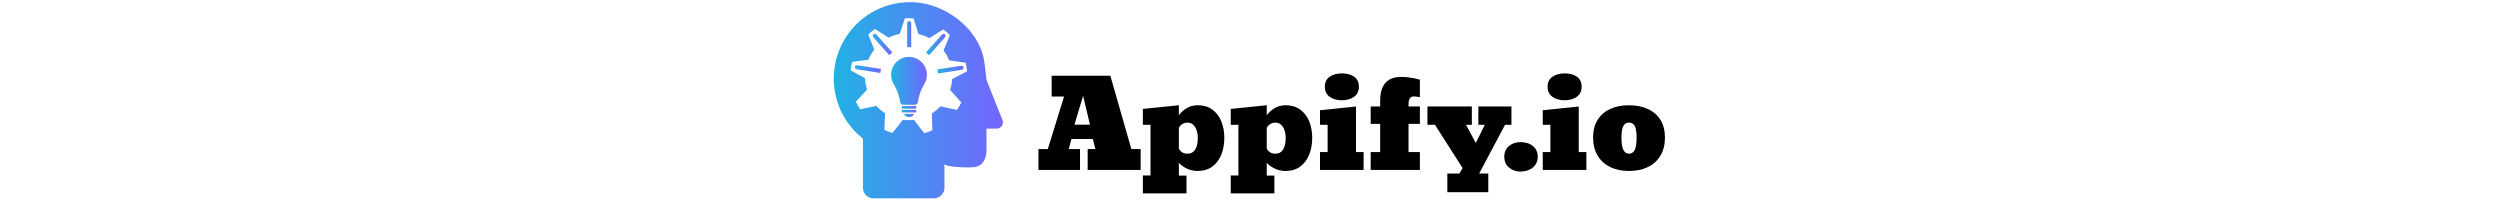 <svg xmlns="http://www.w3.org/2000/svg" version="1.1" xmlns:xlink="http://www.w3.org/1999/xlink" width="2000" height="162" viewBox="0 0 2000 162"><svg xml:space="preserve" width="2000" height="162" data-version="2" data-id="lg_f28WGve9TmLVzKprOj" viewBox="0 0 679 162" x="0" y="0"><rect width="100%" height="100%" fill="transparent"></rect><path d="M203.52 119.254v16.67h-33.25v-16.67h7.49l12.97-42.02h-9.9v-16.67h46.94l16.81 58.69h7.44v16.67h-42.39v-16.67h6.16l-2.04-8.06h-17.1l-2.13 8.06Zm7.96-19.52-5.5-23.06-6.91 23.06Z"></path><rect width="81.75" height="75.36" x="-40.88" y="-37.68" fill="none" rx="0" ry="0" transform="translate(211.65 98.74)"></rect><path d="M288.7 154.724h-34.91v-14.35h6.11v-40.54h-6.11v-12.7l28.8-2.93v8.05q2.41-3.36 6.25-5.71 3.84-2.34 9-2.34 6.77 0 11.56 3.5 4.78 3.51 7.17 9.43 2.39 5.92 2.39 13.16 0 7.2-2.37 13.31-2.36 6.02-7.17 9.59-4.81 3.58-11.68 3.58-4.78 0-8.69-1.87-3.9-1.87-6.46-4.62v10.18h6.11Zm.71-31.78q4.26 0 6.3-3.41 2.03-3.41 2.03-8.95 0-5.69-2.22-9.1-2.23-3.41-5.83-3.41-2.41 0-4.35 1.21-1.95 1.21-2.75 3.15v16.44q2.13 4.07 6.82 4.07"></path><rect width="65.17" height="70.52" x="-32.59" y="-35.26" fill="none" rx="0" ry="0" transform="translate(286.88 119.96)"></rect><path d="M359 154.724h-34.9v-14.35h6.11v-40.54h-6.11v-12.7l28.79-2.93v8.05q2.42-3.36 6.26-5.71 3.83-2.34 8.99-2.34 6.78 0 11.56 3.5 4.78 3.51 7.18 9.43 2.39 5.92 2.39 13.16 0 7.2-2.37 13.31-2.37 6.02-7.18 9.59-4.8 3.58-11.67 3.58-4.78 0-8.69-1.87-3.91-1.87-6.47-4.62v10.18H359Zm.71-31.78q4.27 0 6.3-3.41 2.04-3.41 2.04-8.95 0-5.69-2.23-9.1-2.22-3.41-5.82-3.41-2.42 0-4.36 1.21-1.94 1.21-2.75 3.15v16.44q2.13 4.07 6.82 4.07"></path><rect width="65.17" height="70.52" x="-32.59" y="-35.26" fill="none" rx="0" ry="0" transform="translate(357.19 119.96)"></rect><path d="M412.97 80.224q-5.92 0-9.76-2.8-3.84-2.79-3.84-8.05 0-5.26 3.84-7.96t9.85-2.7q6.02 0 9.78 2.66 3.77 2.65 3.77 8 0 5.26-3.86 8.05-3.86 2.8-9.78 2.8m17.43 41.44v14.26h-34.91v-14.26h6.11v-21.83h-6.11v-11.66l28.8-2.98v36.47Z"></path><rect width="34.91" height="77.21" x="-17.45" y="-38.6" fill="none" rx="0" ry="0" transform="translate(413.45 97.82)"></rect><path d="M475.41 135.924h-39.36v-14.26h7.58v-22.59h-7.58v-13.88h7.58v-4.55q0-19.13 16.86-19.13 3.7 0 7.96.69 4.26.68 6.96 1.54v13.97q-3.55-.57-4.93-.57-4.16 0-4.16 6.3v1.75h9.09v13.88h-9.09v22.59h9.09Z"></path><rect width="39.36" height="74.41" x="-19.68" y="-37.2" fill="none" rx="0" ry="0" transform="translate(456.23 99.22)"></rect><path d="M530.13 138.814v14.96h-32.77v-14.96h9.61l2.61-4.36-22.12-34.62h-6.02v-14.64h35.53v14.64h-4.69l7.86 14.54 7.2-14.54h-5.16v-14.64h26.47v14.64h-5.11l-20.7 38.98Z"></path><rect width="67.21" height="68.58" x="-33.6" y="-34.29" fill="none" rx="0" ry="0" transform="translate(515.55 119.98)"></rect><path d="M556.01 137.294q-5.49 0-9.38-3.32-3.69-3.07-3.69-8.62 0-5.44 3.69-8.43 3.74-3.22 9.38-3.22 6.11 0 9.9 3.22t3.79 8.43q0 5.31-3.89 8.62-3.93 3.23-9.66 3.23Z"></path><rect width="26.76" height="23.59" x="-13.38" y="-11.79" fill="none" rx="0" ry="0" transform="translate(556.82 126)"></rect><path d="M591.17 80.224q-5.92 0-9.75-2.8-3.84-2.79-3.84-8.05 0-5.26 3.84-7.96 3.83-2.7 9.85-2.7 6.01 0 9.78 2.66 3.76 2.65 3.76 8 0 5.26-3.86 8.05-3.86 2.8-9.78 2.8m17.43 41.44v14.26h-34.91v-14.26h6.11v-21.83h-6.11v-11.66l28.8-2.98v36.47Z"></path><rect width="34.91" height="77.21" x="-17.45" y="-38.6" fill="none" rx="0" ry="0" transform="translate(591.65 97.82)"></rect><path d="M642.67 136.774q-8.62 0-15.01-3.17-6.49-3.13-10.09-9.19-3.6-6.06-3.6-14.4 0-8.29 3.6-14.07 3.6-5.82 10.09-8.78 6.49-2.96 15.01-2.96 8.77 0 15.23 3.03 6.47 3.03 10.02 8.78 3.55 5.76 3.55 14 0 8.34-3.55 14.4-3.6 6.06-10.11 9.21-6.52 3.15-15.14 3.15m0-13.83q3.13 0 4.65-3.08 1.46-2.98 1.46-9.85 0-6.3-1.44-9.12-1.45-2.82-4.67-2.82-3.07 0-4.54 2.82-1.47 2.82-1.47 9.12 0 6.72 1.51 9.85 1.52 3.08 4.5 3.08"></path><rect width="57.5" height="52.57" x="-28.75" y="-26.29" fill="none" rx="0" ry="0" transform="translate(643.22 110.99)"></rect><g transform="translate(66.7 92.36)scale(1.597)"><linearGradient id="a" x1="0" x2="1" y1="0" y2="0" gradientUnits="objectBoundingBox"><stop offset="0%" stop-color="#22b1e3"></stop><stop offset="100%" stop-color="#7366ff"></stop></linearGradient><path fill="url(#a)" d="M38.681 58.13c1.12 0 2.398-.64 2.398-1.601H36.28c0 .961 1.28 1.601 2.401 1.601" transform="translate(-38.68 -57.33)"></path></g><g transform="translate(45.56 35.62)scale(1.597)"><linearGradient id="b" x1="0" x2="1" y1="0" y2="0" gradientUnits="objectBoundingBox"><stop offset="0%" stop-color="#22b1e3"></stop><stop offset="100%" stop-color="#7366ff"></stop></linearGradient><path fill="url(#b)" d="M22.555 17.029c-1.246-1.403-2.785-.037-1.539 1.368.294.329 7.773 8.751 7.773 8.751l1.539-1.367z" transform="translate(-25.44 -21.8)"></path></g><g transform="translate(66.7 88.95)scale(1.597)"><linearGradient id="c" x1="0" x2="1" y1="0" y2="0" gradientUnits="objectBoundingBox"><stop offset="0%" stop-color="#22b1e3"></stop><stop offset="100%" stop-color="#7366ff"></stop></linearGradient><path fill="url(#c)" d="M41.88 54.555h-6.401a.48.48 0 0 0-.48.481v.319a.48.48 0 0 0 .48.479h6.401a.48.48 0 0 0 .48-.479v-.319a.48.48 0 0 0-.48-.481" transform="translate(-38.68 -55.2)"></path></g><g transform="translate(66.82 27.28)scale(1.597)"><linearGradient id="d" x1="0" x2="1" y1="0" y2="0" gradientUnits="objectBoundingBox"><stop offset="0%" stop-color="#22b1e3"></stop><stop offset="100%" stop-color="#7366ff"></stop></linearGradient><path fill="url(#d)" d="M39.786 11.424c0-1.878-2.059-1.878-2.059 0v11.705h2.059z" transform="translate(-38.76 -16.57)"></path></g><g transform="translate(33.8 55.31)scale(1.597)"><linearGradient id="e" x1="0" x2="1" y1="0" y2="0" gradientUnits="objectBoundingBox"><stop offset="0%" stop-color="#22b1e3"></stop><stop offset="100%" stop-color="#7366ff"></stop></linearGradient><path fill="url(#e)" d="m12.765 34.265 11.568 1.784.313-2.035-11.568-1.783c-1.857-.286-2.169 1.748-.313 2.034" transform="translate(-18.08 -34.13)"></path></g><g transform="translate(99.88 55.7)scale(1.597)"><linearGradient id="f" x1="0" x2="1" y1="0" y2="0" gradientUnits="objectBoundingBox"><stop offset="0%" stop-color="#22b1e3"></stop><stop offset="100%" stop-color="#7366ff"></stop></linearGradient><path fill="url(#f)" d="m64.463 32.474-11.568 1.785.314 2.034 11.568-1.783c1.855-.287 1.542-2.321-.314-2.036" transform="translate(-59.46 -34.37)"></path></g><g transform="translate(66.7 85.89)scale(1.597)"><linearGradient id="g" x1="0" x2="1" y1="0" y2="0" gradientUnits="objectBoundingBox"><stop offset="0%" stop-color="#22b1e3"></stop><stop offset="100%" stop-color="#7366ff"></stop></linearGradient><path fill="url(#g)" d="M41.88 52.635h-6.401a.48.48 0 0 0-.48.479v.319a.48.48 0 0 0 .48.481h6.401a.48.48 0 0 0 .48-.481v-.319a.479.479 0 0 0-.48-.479" transform="translate(-38.68 -53.27)"></path></g><g transform="translate(88.13 35.62)scale(1.597)"><linearGradient id="h" x1="0" x2="1" y1="0" y2="0" gradientUnits="objectBoundingBox"><stop offset="0%" stop-color="#22b1e3"></stop><stop offset="100%" stop-color="#7366ff"></stop></linearGradient><path fill="url(#h)" d="m54.986 17.029-7.772 8.752 1.538 1.367 7.772-8.751c1.248-1.405-.291-2.772-1.538-1.368" transform="translate(-52.1 -21.8)"></path></g><g transform="translate(74.17 80.2)scale(1.597)"><linearGradient id="i" x1="0" x2="1" y1="0" y2="0" gradientUnits="objectBoundingBox"><stop offset="0%" stop-color="#22b1e3"></stop><stop offset="100%" stop-color="#7366ff"></stop></linearGradient><path fill="url(#i)" d="m85.495 59.619-7.991-20.124s-.825-8.336-1.578-11.527C72.598 13.609 56.592.58 39.236.58 18.122.58 1 17.708 1 38.839c0 12.205 5.717 23.083 14.618 30.084v24.653h.005a5.35 5.35 0 0 0 5.355 5.27h30.103a5.349 5.349 0 0 0 5.349-5.185v-12.16c0 1.642 11.486 2.166 15.122 1.665 4.222-.583 5.953-4.358 5.953-8.572V63.901h5.128a3.094 3.094 0 0 0 3.093-3.083c0-.429-.078-.836-.231-1.199M60.298 39.075c-.118 1.835-.431 3.682-1.003 5.469l5.587 6.267c-.647 1.284-1.341 2.565-2.18 3.773L54.43 52.74a23.361 23.361 0 0 1-4.284 3.61l.239 8.403a27.492 27.492 0 0 1-4.086 1.469l-5.12-6.694a22.944 22.944 0 0 1-5.579-.023l-5.179 6.562a24.741 24.741 0 0 1-4.083-1.528l.367-8.303c-.813-.538-1.622-1.109-2.389-1.763a20.15 20.15 0 0 1-1.958-1.927l-8.096 1.677a29.283 29.283 0 0 1-2.157-3.788l5.553-6.054a21.787 21.787 0 0 1-.989-5.73l-7.214-3.903c.141-1.424.43-2.856.802-4.267l8.053-1.057a21.784 21.784 0 0 1 2.993-5.067l-3.026-7.591c1.064-1.022 2.204-1.922 3.379-2.755l6.85 4.371a21.627 21.627 0 0 1 5.541-1.941l2.563-7.766a29.548 29.548 0 0 1 4.362.044l2.466 7.829a21.687 21.687 0 0 1 5.412 2.033l7-4.325c.59.427 1.171.85 1.736 1.33.563.48 1.074.992 1.591 1.505l-3.189 7.664a21.473 21.473 0 0 1 2.784 4.938l8.247 1.202c.356 1.419.615 2.861.747 4.301z" transform="translate(-43.36 -49.71)"></path></g><g transform="translate(66.7 64.68)scale(1.597)"><linearGradient id="j" x1="0" x2="1" y1="0" y2="0" gradientUnits="objectBoundingBox"><stop offset="0%" stop-color="#22b1e3"></stop><stop offset="100%" stop-color="#7366ff"></stop></linearGradient><path fill="url(#j)" d="M38.681 27.994a8.958 8.958 0 0 0-8.958 8.958c0 1.627.457 3.142 1.193 4.47 2.201 3.963 2.783 6.188 3.142 8.34.301 1.807.718 2.225 2.082 2.225h5.078c1.364 0 1.781-.419 2.083-2.225.358-2.152.941-4.377 3.14-8.34.737-1.329 1.195-2.843 1.195-4.47a8.956 8.956 0 0 0-8.955-8.958" transform="translate(-38.68 -39.99)"></path></g></svg></svg>